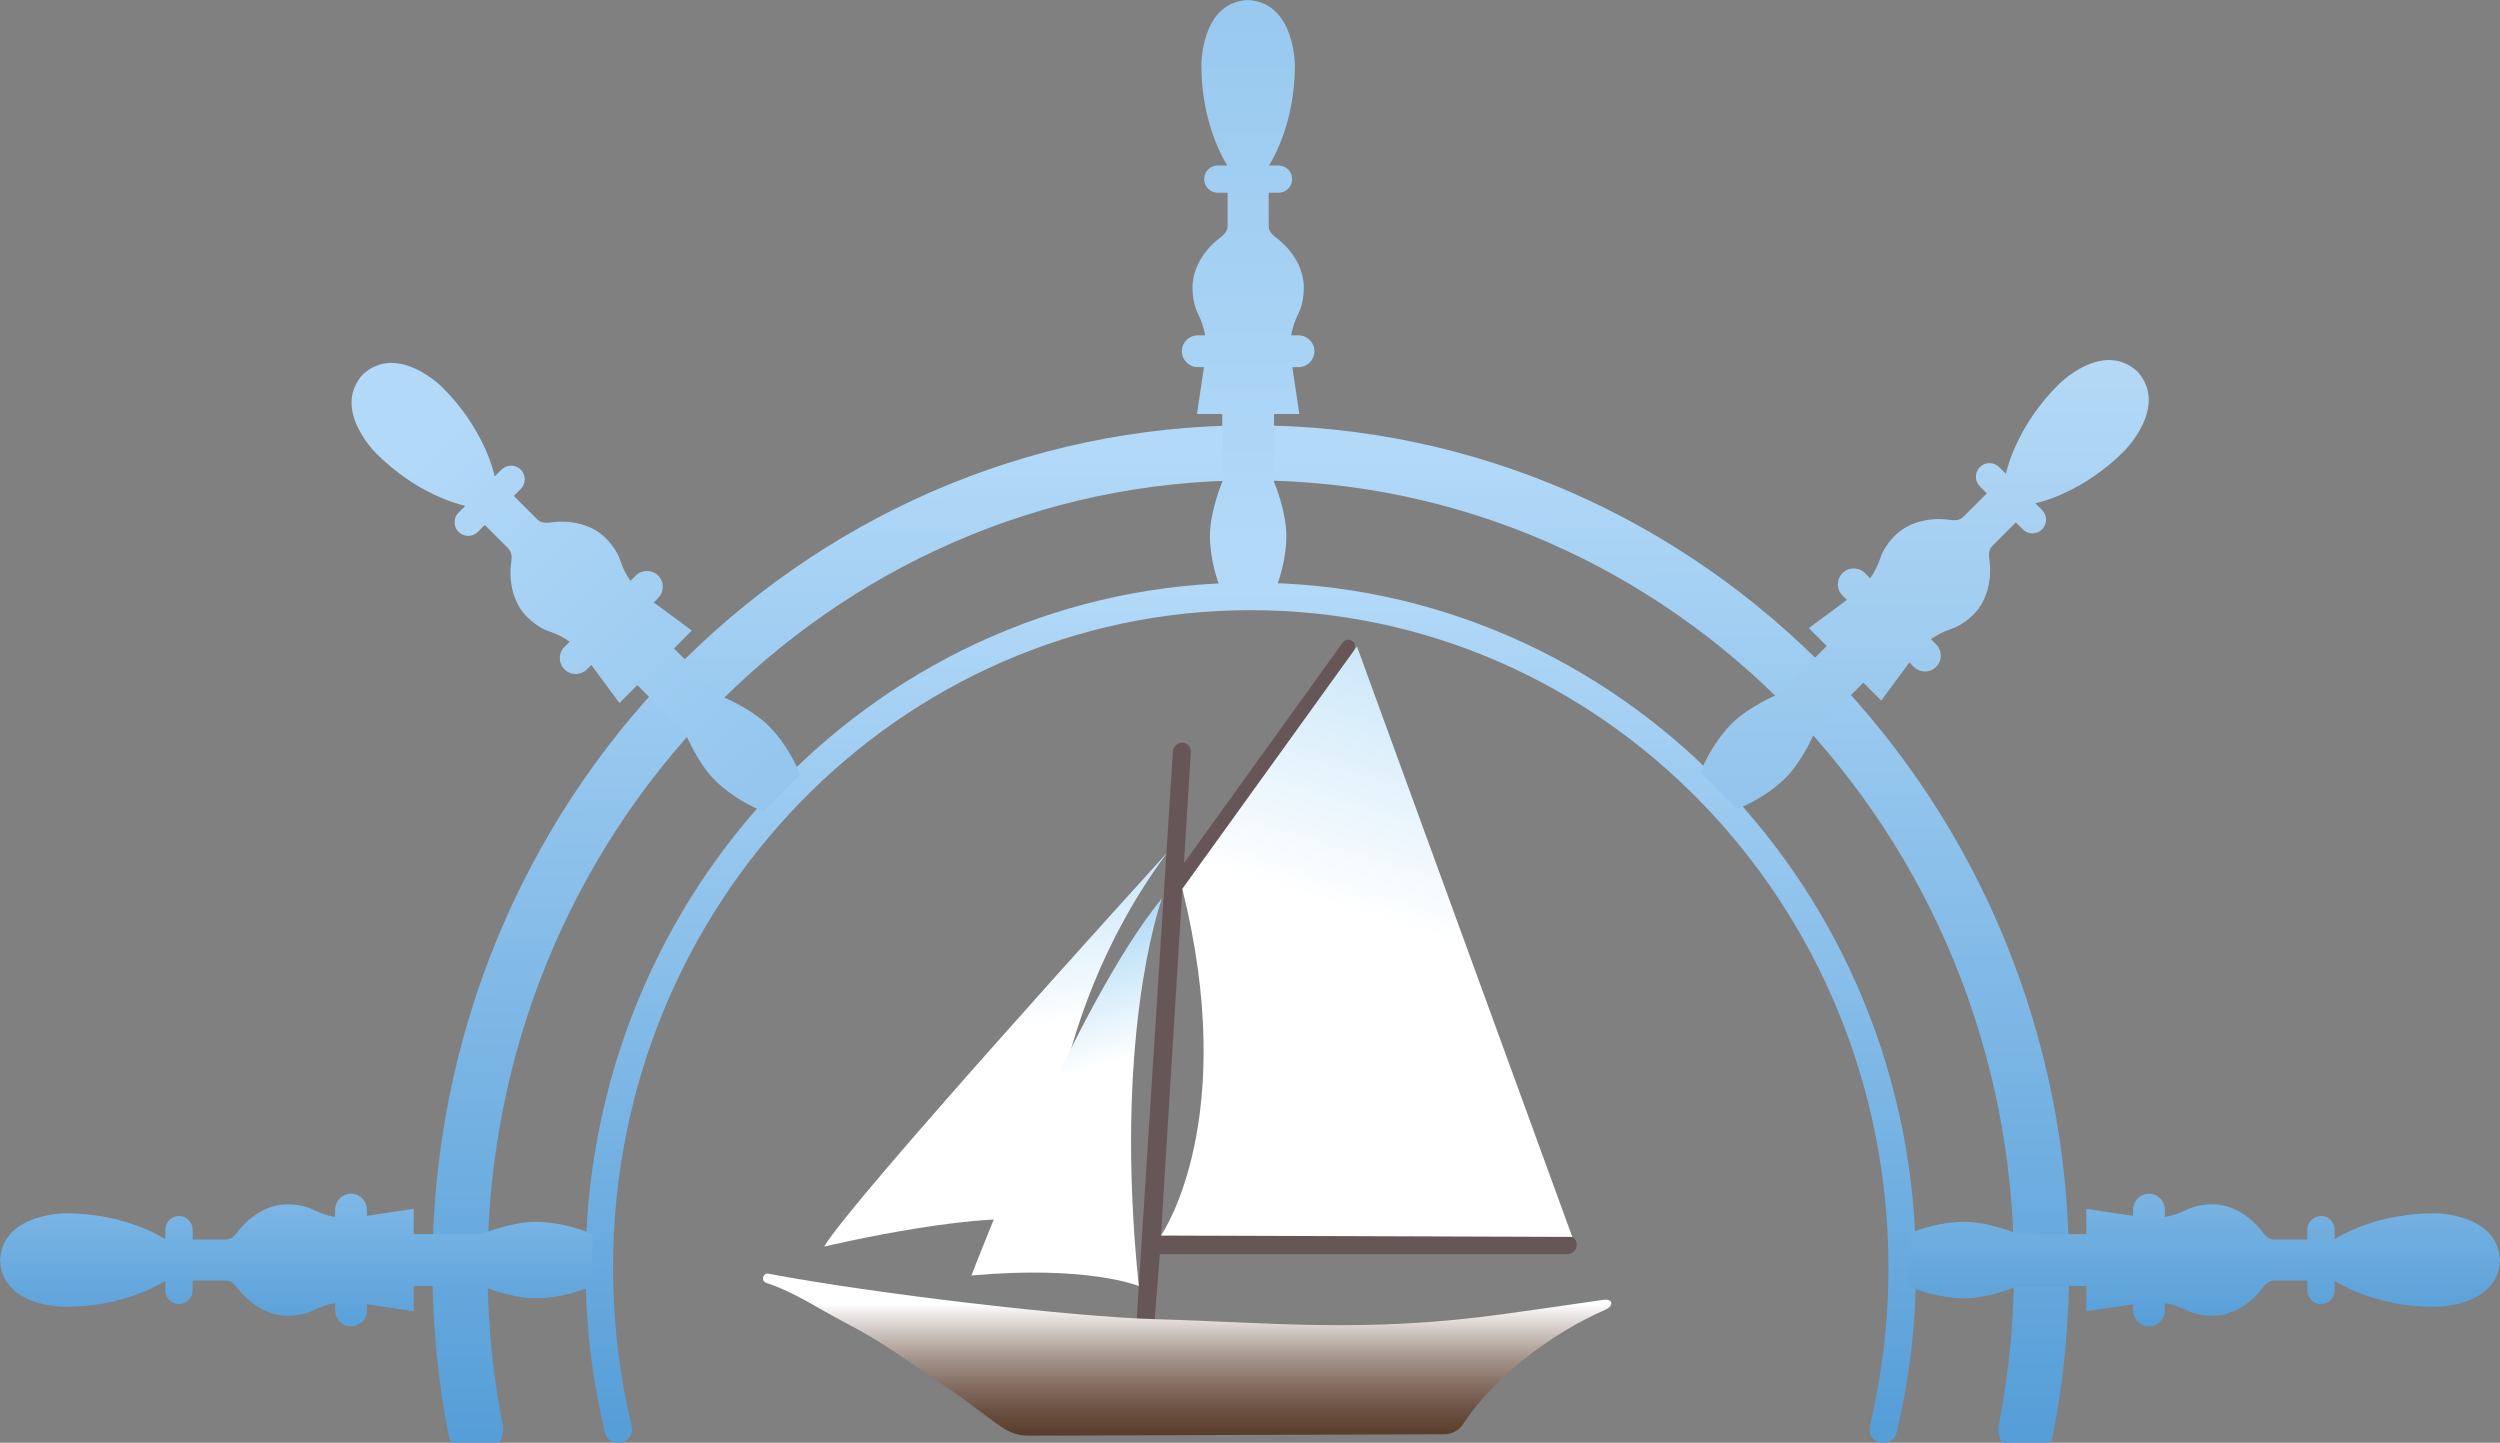 <svg width="454" height="262" viewBox="0 0 454 262" fill="none" xmlns="http://www.w3.org/2000/svg">
    <rect x="0" y="0" width="454" height="262" fill="#808080" stroke="none"/>
    <g clip-path="url(#clip0_680_572)">
        <path d="M112.277 259.556C110.025 250.163 108.828 240.335 108.828 230.223C108.828 162.892 161.797 108.306 227.137 108.306C292.477 108.306 345.445 162.892 345.445 230.223C345.445 240.335 344.249 250.158 341.997 259.556" stroke="url(#paint0_linear_680_572)" stroke-width="5" stroke-miterlimit="10" stroke-linecap="round"/>
        <path d="M86.347 259.557C84.496 250.075 83.528 240.267 83.528 230.223C83.528 148.489 147.823 82.233 227.137 82.233C306.45 82.233 370.745 148.489 370.745 230.223C370.745 240.267 369.773 250.075 367.927 259.557" stroke="url(#paint1_linear_680_572)" stroke-width="10" stroke-miterlimit="10" stroke-linecap="round"/>
        <path d="M284.53 224.368H210.848C210.848 224.368 210.834 224.358 210.834 224.349L214.716 161.42C214.716 161.42 214.716 161.416 214.716 161.411L245.809 118.208C246.195 117.675 246.165 116.903 245.667 116.473C245.105 115.989 244.265 116.096 243.841 116.683L215.039 156.704C215.039 156.704 215.009 156.709 215.009 156.695L216.25 136.588C216.309 135.626 215.517 134.77 214.56 134.873C213.725 134.966 213.051 135.65 212.997 136.515L206.457 239.098C206.399 240.071 207.136 240.907 208.108 240.965C209.08 241.024 209.632 240.52 209.691 239.548L210.628 227.76C210.628 227.76 210.638 227.745 210.643 227.745H284.647C285.605 227.745 286.376 226.949 286.337 225.976C286.298 225.003 285.463 224.363 284.54 224.363L284.53 224.368Z" fill="#665657"/>
        <path d="M211.82 154.989C208.103 159.079 154.397 218.234 149.694 226.342C149.689 226.357 149.694 226.372 149.709 226.367C150.847 226.098 180.713 219.119 190.042 222.164C190.052 222.164 190.061 222.164 190.061 222.149C190.012 221.152 188.518 186.619 211.84 155.013C211.854 154.998 211.83 154.974 211.82 154.994V154.989Z" fill="url(#paint2_linear_680_572)"/>
        <path d="M214.716 161.411L246.405 117.426C246.405 117.426 246.429 117.416 246.434 117.426L285.522 224.598C285.522 224.598 285.522 224.622 285.507 224.622L210.858 224.368C210.858 224.368 210.834 224.359 210.843 224.344C211.376 223.567 225.081 203.079 214.712 161.426C214.712 161.426 214.712 161.416 214.712 161.411H214.716Z" fill="url(#paint3_linear_680_572)"/>
        <path d="M211.014 163.18C210.428 164.817 202.179 188.96 206.804 233.512C206.804 233.522 206.794 233.537 206.785 233.532C206.267 233.326 196.943 229.783 176.444 231.626C176.435 231.626 176.42 231.616 176.425 231.606C176.869 230.433 195.048 182.714 210.985 163.165C210.995 163.151 211.019 163.165 211.014 163.18Z" fill="url(#paint4_linear_680_572)"/>
        <path d="M139.159 232.97C138.138 232.633 138.529 231.108 139.584 231.308C158.72 234.939 194.657 239.137 209.681 239.558C230.951 240.154 247.831 242.138 273.219 238.615C280.276 237.637 286.225 236.777 291.104 236.054C292.936 235.78 293.161 237.139 291.466 237.881C282.137 241.967 271.67 249.547 265.668 258.652C264.92 259.786 263.646 260.465 262.288 260.46L186.804 260.719C185.309 260.719 183.839 260.324 182.549 259.561C180.083 258.105 176.249 254.821 172.141 252.079C164.39 246.908 160.752 243.961 153.206 240.042C148.932 237.823 144.356 234.68 139.154 232.97H139.159Z" fill="url(#paint5_linear_680_572)"/>
        <path d="M238.702 63.783C238.702 62.19 237.413 60.9 235.821 60.9H234.473C234.707 59.546 235.147 58.227 235.772 56.98C236.329 55.871 236.773 54.307 236.773 52.161C236.773 48.779 234.688 45.466 232.089 43.433C231.322 42.832 230.394 42.172 230.394 41.082V35.002H232.177C233.545 35.002 234.653 33.893 234.653 32.525C234.653 31.156 233.545 30.047 232.177 30.047H230.448C230.976 29.231 235.152 22.447 235.152 11.93C235.152 11.93 235.22 0.425 226.609 0C217.999 0.425 218.174 11.93 218.174 11.93C218.174 22.447 222.355 29.231 222.878 30.047H221.149C219.781 30.047 218.673 31.156 218.673 32.525C218.673 33.893 219.781 35.002 221.149 35.002H222.932V41.082C222.932 42.172 222.004 42.832 221.237 43.433C218.643 45.466 216.558 48.775 216.558 52.161C216.558 54.312 217.002 55.871 217.559 56.98C218.184 58.227 218.624 59.546 218.858 60.9H217.51C215.918 60.9 214.628 62.19 214.628 63.783C214.628 65.377 215.918 66.667 217.51 66.667H218.643L217.368 75.161C217.368 75.161 217.373 75.18 217.383 75.18H221.94C221.94 75.18 221.955 75.19 221.955 75.195V87.746H221.862C221.862 87.746 219.723 92.936 219.723 97.315C219.723 101.694 221.159 105.858 221.955 107.617C221.955 107.622 221.964 107.627 221.969 107.627H231.357C231.357 107.627 231.366 107.627 231.371 107.617C232.167 105.858 233.603 101.689 233.603 97.315C233.603 92.941 231.464 87.746 231.464 87.746H231.371V75.195C231.371 75.195 231.381 75.18 231.386 75.18H235.943C235.943 75.18 235.962 75.171 235.958 75.161L234.688 66.667H235.821C237.413 66.667 238.702 65.377 238.702 63.783Z" fill="url(#paint6_linear_680_572)"/>
        <path d="M63.743 216.778C62.151 216.778 60.861 218.069 60.861 219.662V221.011C59.508 220.776 58.19 220.336 56.944 219.711C55.835 219.154 54.273 218.709 52.128 218.709C48.749 218.709 45.437 220.796 43.405 223.396C42.805 224.163 42.145 225.092 41.056 225.092H34.98V223.308C34.98 221.939 33.871 220.83 32.504 220.83C31.136 220.83 30.028 221.939 30.028 223.308V225.038C29.212 224.51 22.433 220.331 11.922 220.331C11.922 220.331 0.425 220.263 0 228.879C0.425 237.495 11.922 237.319 11.922 237.319C22.433 237.319 29.212 233.136 30.028 232.613V234.343C30.028 235.711 31.136 236.821 32.504 236.821C33.871 236.821 34.98 235.711 34.98 234.343V232.559H41.056C42.145 232.559 42.805 233.488 43.405 234.255C45.437 236.85 48.744 238.937 52.128 238.937C54.277 238.937 55.835 238.492 56.944 237.935C58.19 237.31 59.508 236.87 60.861 236.635V237.984C60.861 239.577 62.151 240.868 63.743 240.868C65.335 240.868 66.624 239.577 66.624 237.984V236.85L75.113 238.126C75.113 238.126 75.133 238.121 75.133 238.111V233.551C75.133 233.551 75.142 233.537 75.147 233.537H87.69V233.63C87.69 233.63 92.877 235.77 97.253 235.77C101.629 235.77 105.79 234.333 107.549 233.537C107.554 233.537 107.558 233.527 107.558 233.522V224.129C107.558 224.129 107.558 224.119 107.549 224.114C105.79 223.317 101.624 221.881 97.253 221.881C92.882 221.881 87.69 224.021 87.69 224.021V224.114H75.147C75.147 224.114 75.133 224.104 75.133 224.099V219.54C75.133 219.54 75.123 219.52 75.113 219.525L66.624 220.796V219.662C66.624 218.069 65.335 216.778 63.743 216.778Z" fill="url(#paint7_linear_680_572)"/>
        <path d="M390.257 216.778C391.849 216.778 393.139 218.069 393.139 219.662V221.011C394.492 220.776 395.81 220.336 397.056 219.711C398.165 219.154 399.727 218.709 401.872 218.709C405.251 218.709 408.563 220.796 410.595 223.396C411.195 224.163 411.855 225.092 412.944 225.092C412.949 225.092 416.099 225.092 419.02 225.092V223.308C419.02 221.939 420.129 220.83 421.496 220.83C422.864 220.83 423.972 221.939 423.972 223.308V225.038C424.788 224.51 431.567 220.331 442.078 220.331C442.078 220.331 453.575 220.263 454 228.879C453.575 237.495 442.078 237.319 442.078 237.319C431.567 237.319 424.788 233.136 423.972 232.613V234.343C423.972 235.711 422.864 236.821 421.496 236.821C420.129 236.821 419.02 235.711 419.02 234.343V232.559C416.099 232.559 412.949 232.559 412.944 232.559C411.855 232.559 411.195 233.488 410.595 234.255C408.563 236.85 405.256 238.937 401.872 238.937C399.723 238.937 398.165 238.492 397.056 237.935C395.81 237.31 394.492 236.87 393.139 236.635V237.984C393.139 239.577 391.849 240.868 390.257 240.868C388.665 240.868 387.376 239.577 387.376 237.984V236.85L378.887 238.126C378.877 238.126 378.867 238.121 378.867 238.111V233.551C378.867 233.551 378.858 233.537 378.853 233.537H366.31V233.63C366.31 233.63 361.123 235.77 356.747 235.77C352.376 235.77 348.21 234.333 346.451 233.537C346.446 233.537 346.442 233.527 346.442 233.522V229.339V228.317V224.134C346.442 224.134 346.442 224.124 346.451 224.119C348.21 223.322 352.376 221.885 356.747 221.885C361.123 221.885 366.31 224.026 366.31 224.026V224.119H378.853C378.862 224.119 378.867 224.109 378.867 224.104V219.544C378.867 219.544 378.877 219.525 378.887 219.53L387.376 220.801V219.667C387.376 218.073 388.665 216.783 390.257 216.783V216.778Z" fill="url(#paint8_linear_680_572)"/>
        <path d="M119.52 104.533C118.396 103.409 116.57 103.409 115.446 104.533L114.494 105.486C113.703 104.367 113.082 103.116 112.643 101.796C112.252 100.618 111.461 99.196 109.947 97.681C107.554 95.286 103.739 94.421 100.472 94.822C99.504 94.939 98.381 95.13 97.609 94.358C97.609 94.358 95.377 92.124 93.311 90.057L94.572 88.796C95.539 87.829 95.539 86.26 94.572 85.287C93.605 84.319 92.037 84.319 91.065 85.287L89.844 86.509C89.638 85.561 87.802 77.805 80.368 70.371C80.368 70.371 72.29 62.185 65.902 67.981C60.114 74.374 68.368 82.384 68.368 82.384C75.802 89.823 83.548 91.66 84.496 91.865L83.275 93.087C82.308 94.055 82.308 95.624 83.275 96.591C84.242 97.559 85.809 97.559 86.776 96.591L88.037 95.33C90.103 97.398 92.33 99.626 92.335 99.631C93.106 100.403 92.916 101.527 92.799 102.495C92.398 105.77 93.263 109.586 95.656 111.976C97.175 113.496 98.591 114.283 99.768 114.674C101.092 115.114 102.337 115.735 103.456 116.526L102.503 117.479C101.38 118.603 101.38 120.431 102.503 121.555C103.627 122.679 105.453 122.679 106.577 121.555L107.378 120.754L112.477 127.659C112.477 127.659 112.496 127.669 112.501 127.659L115.725 124.434C115.725 124.434 115.739 124.429 115.749 124.434L124.619 133.309L124.55 133.378C124.55 133.378 126.704 138.563 129.801 141.661C132.892 144.755 136.853 146.685 138.661 147.365C138.666 147.365 138.675 147.365 138.675 147.365L141.635 144.403L142.358 143.68L145.318 140.718C145.318 140.718 145.323 140.708 145.318 140.704C144.639 138.895 142.705 134.932 139.618 131.838C136.521 128.74 131.339 126.584 131.339 126.584L131.271 126.653L122.401 117.777C122.401 117.777 122.396 117.763 122.401 117.753L125.625 114.527C125.625 114.527 125.63 114.508 125.625 114.503L118.724 109.401L119.525 108.599C120.648 107.475 120.648 105.647 119.525 104.523L119.52 104.533Z" fill="url(#paint9_linear_680_572)"/>
        <path d="M351.609 121.096C352.732 119.972 352.732 118.144 351.609 117.02L350.657 116.067C351.775 115.275 353.025 114.654 354.344 114.215C355.521 113.824 356.942 113.032 358.457 111.517C360.85 109.122 361.714 105.305 361.314 102.036C361.197 101.068 361.006 99.944 361.778 99.172C361.778 99.172 364.01 96.938 366.076 94.871L367.336 96.132C368.303 97.1 369.871 97.1 370.843 96.132C371.81 95.164 371.81 93.595 370.843 92.623L369.622 91.401C370.569 91.196 378.32 89.358 385.749 81.92C385.749 81.92 393.93 73.836 388.137 67.444C381.749 61.652 373.744 69.912 373.744 69.912C366.31 77.35 364.474 85.101 364.269 86.049L363.048 84.828C362.081 83.86 360.513 83.86 359.546 84.828C358.579 85.795 358.579 87.364 359.546 88.332L360.806 89.593C358.74 91.66 356.513 93.888 356.508 93.893C355.736 94.666 354.613 94.475 353.646 94.358C350.373 93.957 346.559 94.822 344.17 97.217C342.651 98.737 341.865 100.154 341.474 101.332C341.035 102.656 340.415 103.902 339.623 105.022L338.671 104.069C337.548 102.945 335.721 102.945 334.598 104.069C333.474 105.193 333.474 107.021 334.598 108.145L335.399 108.946L328.497 114.048C328.497 114.048 328.487 114.068 328.497 114.073L331.721 117.298C331.721 117.298 331.726 117.313 331.721 117.323L322.851 126.198L322.783 126.13C322.783 126.13 317.601 128.285 314.504 131.383C311.413 134.477 309.483 138.441 308.804 140.249C308.804 140.254 308.804 140.264 308.804 140.264L311.764 143.225L312.487 143.949L315.447 146.91C315.447 146.91 315.457 146.915 315.461 146.91C317.269 146.231 321.23 144.296 324.321 141.207C327.418 138.108 329.572 132.923 329.572 132.923L329.503 132.854L338.373 123.979C338.373 123.979 338.388 123.974 338.397 123.979L341.621 127.205C341.621 127.205 341.64 127.21 341.645 127.205L346.744 120.299L347.545 121.101C348.669 122.225 350.495 122.225 351.619 121.101L351.609 121.096Z" fill="url(#paint10_linear_680_572)"/>
    </g>
    <defs>
        <linearGradient id="paint0_linear_680_572" x1="227.137" y1="107.089" x2="227.137" y2="260.778" gradientUnits="userSpaceOnUse">
            <stop stop-color="#B2D9F8"/>
            <stop offset="0.99" stop-color="#569ED8"/>
        </linearGradient>
        <linearGradient id="paint1_linear_680_572" x1="226.697" y1="79.789" x2="227.23" y2="262.411" gradientUnits="userSpaceOnUse">
            <stop offset="0.01" stop-color="#B2D9F8"/>
            <stop offset="0.99" stop-color="#569ED8"/>
        </linearGradient>
        <linearGradient id="paint2_linear_680_572" x1="172.371" y1="126.682" x2="193.345" y2="286.305" gradientUnits="userSpaceOnUse">
            <stop stop-color="#89CCF7"/>
            <stop offset="0.11" stop-color="#A8D7F5"/>
            <stop offset="0.38" stop-color="white"/>
        </linearGradient>
        <linearGradient id="paint3_linear_680_572" x1="290.171" y1="64.692" x2="204.018" y2="340.37" gradientUnits="userSpaceOnUse">
            <stop stop-color="#89CCF7"/>
            <stop offset="0.11" stop-color="#A8D7F5"/>
            <stop offset="0.38" stop-color="white"/>
        </linearGradient>
        <linearGradient id="paint4_linear_680_572" x1="182.481" y1="158.258" x2="210.774" y2="256.614" gradientUnits="userSpaceOnUse">
            <stop stop-color="#89CCF7"/>
            <stop offset="0.11" stop-color="#A8D7F5"/>
            <stop offset="0.38" stop-color="white"/>
        </linearGradient>
        <linearGradient id="paint5_linear_680_572" x1="215.591" y1="267.782" x2="215.591" y2="236.914" gradientUnits="userSpaceOnUse">
            <stop stop-color="#4F301E"/>
            <stop offset="0.12" stop-color="#523422"/>
            <stop offset="0.26" stop-color="#5C402F"/>
            <stop offset="0.39" stop-color="#6D5345"/>
            <stop offset="0.53" stop-color="#856F63"/>
            <stop offset="0.68" stop-color="#A3938A"/>
            <stop offset="0.82" stop-color="#C9BFBA"/>
            <stop offset="0.97" stop-color="#F4F2F1"/>
            <stop offset="1" stop-color="white"/>
        </linearGradient>
        <linearGradient id="paint6_linear_680_572" x1="226.668" y1="99.216" x2="226.668" y2="-258.574" gradientUnits="userSpaceOnUse">
            <stop stop-color="#B2D9F8"/>
            <stop offset="0.99" stop-color="#569ED8"/>
        </linearGradient>
        <linearGradient id="paint7_linear_680_572" x1="53.779" y1="183.394" x2="53.779" y2="243.956" gradientUnits="userSpaceOnUse">
            <stop stop-color="#B2D9F8"/>
            <stop offset="0.99" stop-color="#569ED8"/>
        </linearGradient>
        <linearGradient id="paint8_linear_680_572" x1="400.221" y1="176.781" x2="400.221" y2="242.099" gradientUnits="userSpaceOnUse">
            <stop stop-color="#B5D8F4"/>
            <stop offset="0.99" stop-color="#569ED8"/>
        </linearGradient>
        <linearGradient id="paint9_linear_680_572" x1="78.893" y1="79.525" x2="268.108" y2="276.752" gradientUnits="userSpaceOnUse">
            <stop stop-color="#B2D9F8"/>
            <stop offset="0.99" stop-color="#569ED8"/>
        </linearGradient>
        <linearGradient id="paint10_linear_680_572" x1="349.499" y1="64.883" x2="349.499" y2="296.24" gradientUnits="userSpaceOnUse">
            <stop stop-color="#B4D9F6"/>
            <stop offset="0.99" stop-color="#569ED8"/>
        </linearGradient>
        <clipPath id="clip0_680_572">
            <rect width="454" height="262" fill="white"/>
        </clipPath>
    </defs>
</svg>
